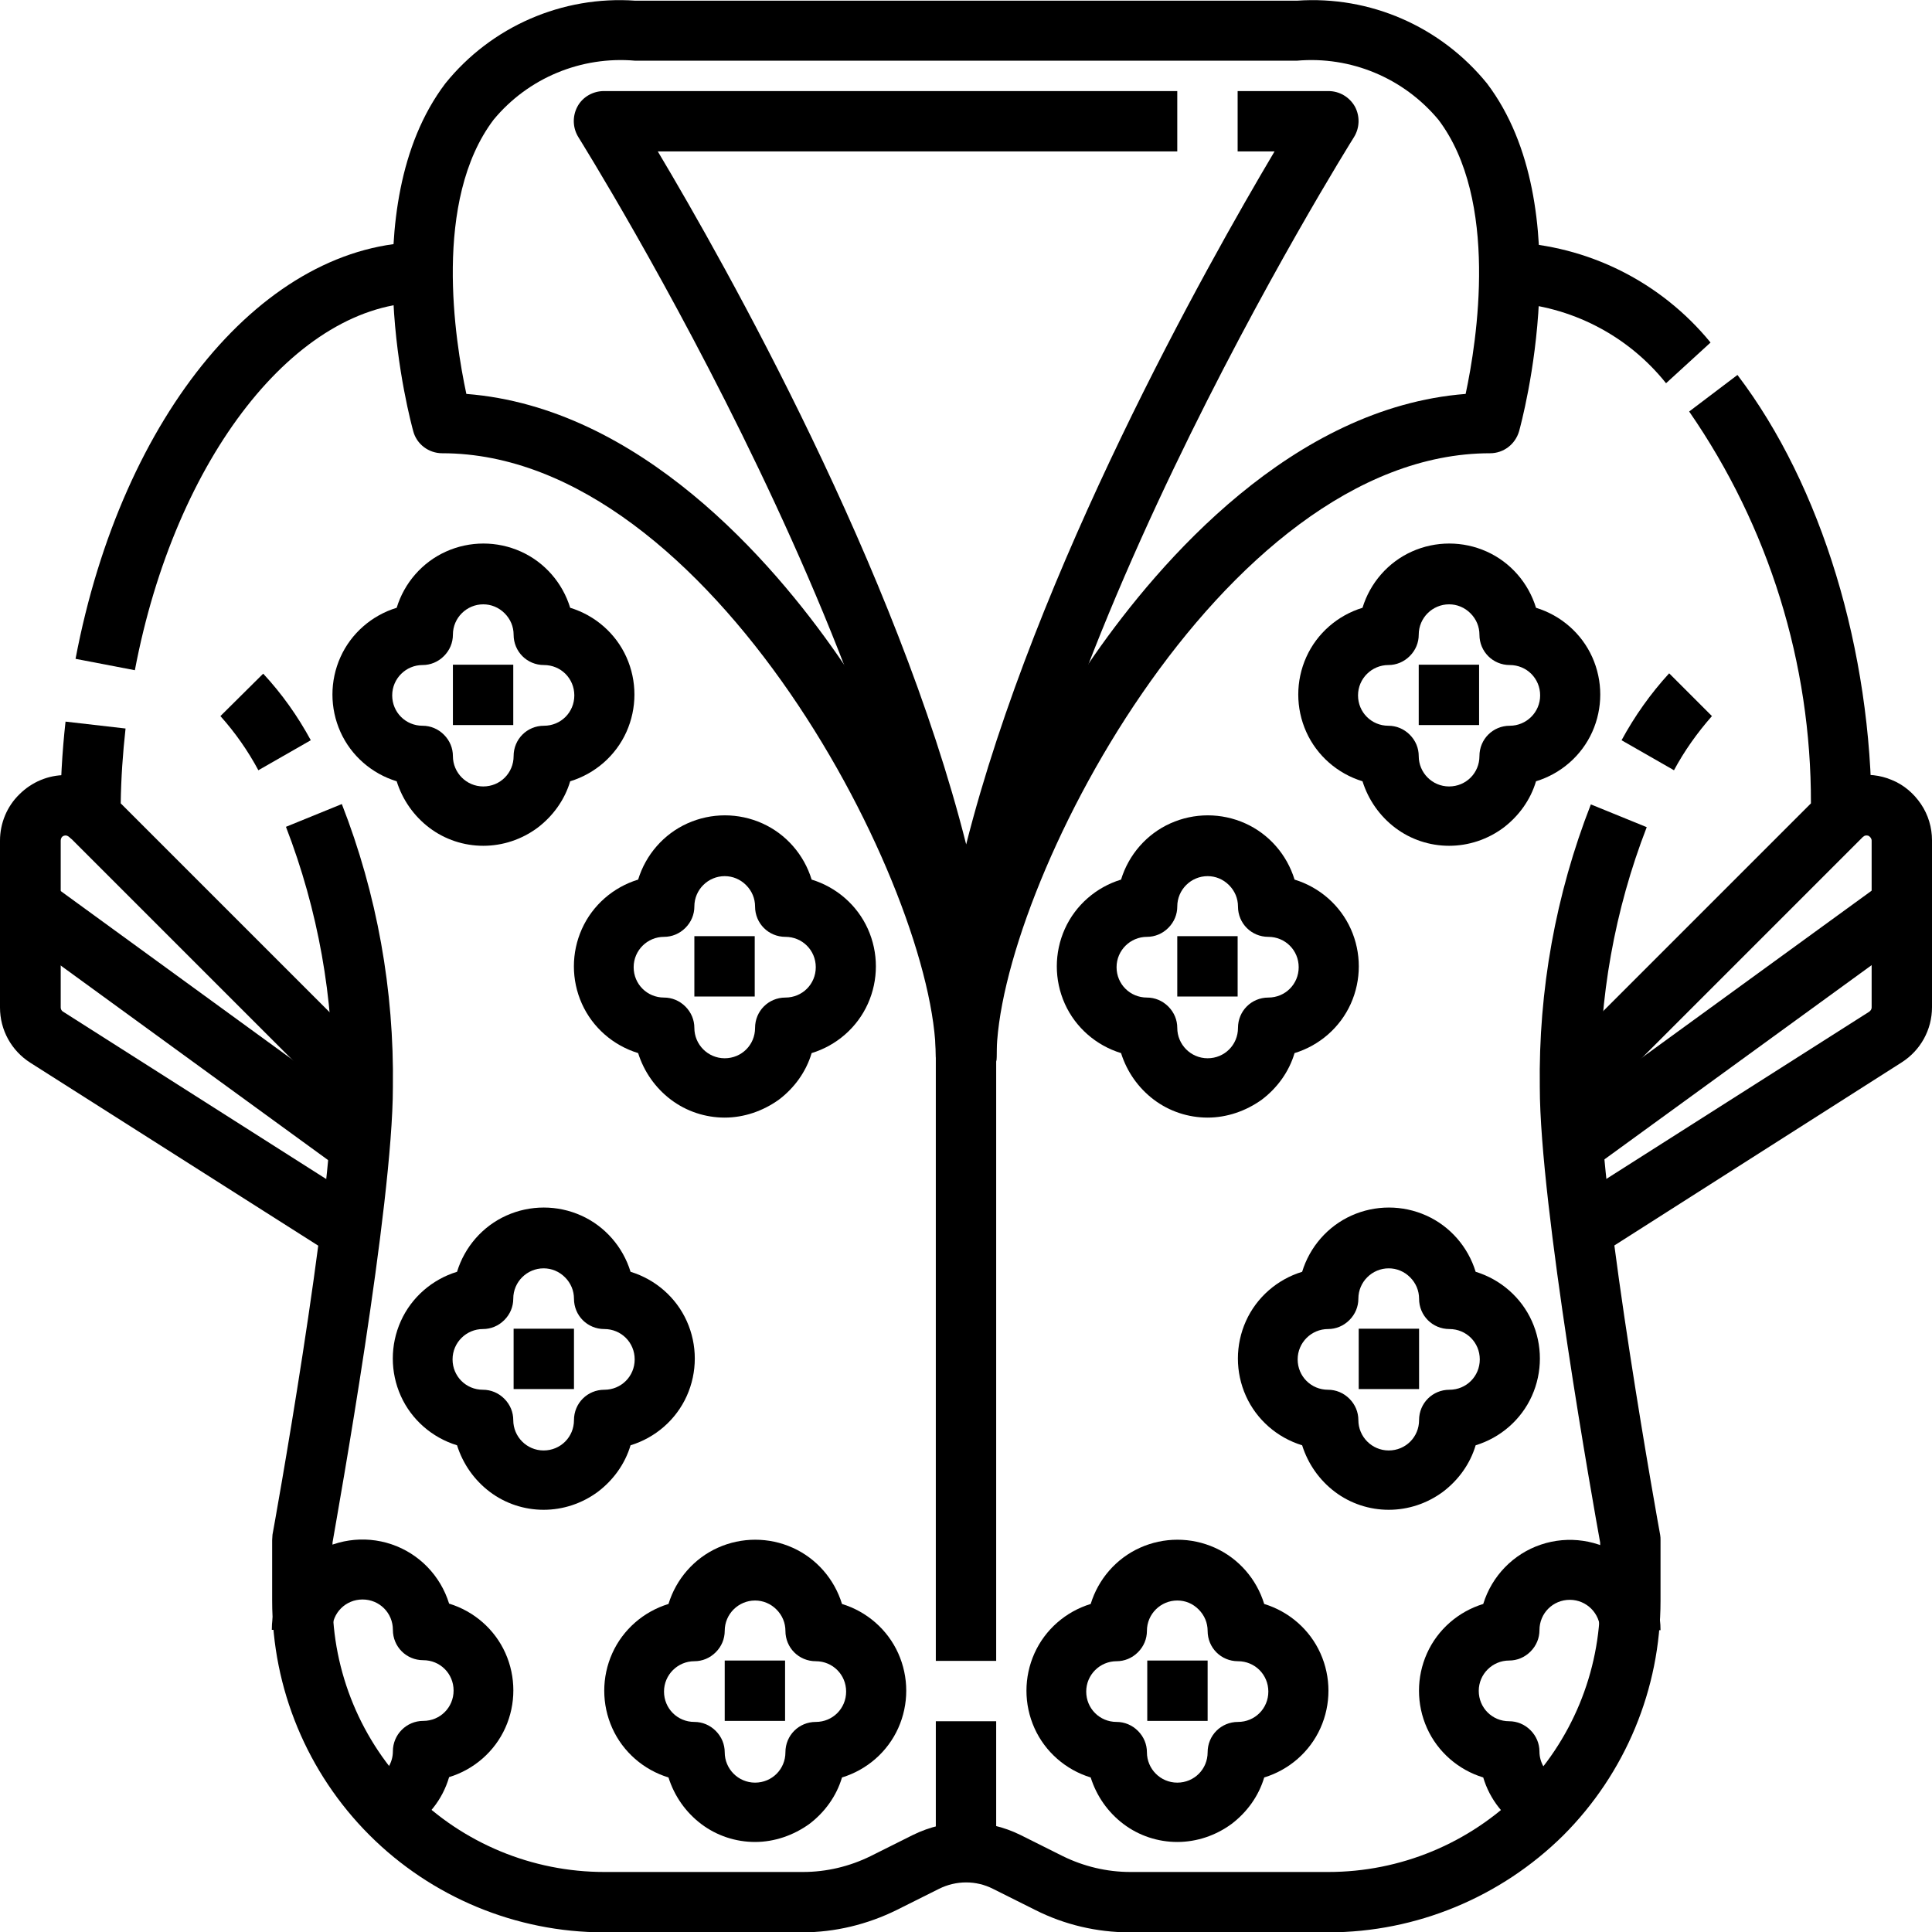 <?xml version="1.0" encoding="utf-8"?>
<!-- Generator: Adobe Illustrator 26.0.0, SVG Export Plug-In . SVG Version: 6.00 Build 0)  -->
<svg version="1.1" id="katman_1" xmlns="http://www.w3.org/2000/svg" xmlns:xlink="http://www.w3.org/1999/xlink" x="0px" y="0px"
	 viewBox="0 0 560.1 560.2" style="enable-background:new 0 0 560.1 560.2;" xml:space="preserve">
<g>
	<path d="M280.1,315.2c-4.8,0-8.8-3.9-8.8-8.8c0-101.3-102.6-264.9-103.6-266.6c-1.7-2.7-1.8-6.1-0.3-8.9s4.5-4.5,7.7-4.5h166.2
		v17.5H190.7C210.5,77.1,260,165,280.1,244.8c20.2-79.8,69.7-167.7,89.4-200.9h-10.7V26.4h26.3c3.2,0,6.1,1.7,7.7,4.5
		c1.5,2.8,1.4,6.2-0.3,8.9c-1,1.6-103.6,165.3-103.6,266.6c0,2.3-0.9,4.5-2.6,6.2S282.4,315.2,280.1,315.2L280.1,315.2z"/>
	<path d="M280.1,315.2c-4.8,0-8.8-3.9-8.8-8.8c0-47.9-65-175-143.1-175c-3.9,0-7.4-2.6-8.4-6.4c-0.7-2.6-17.8-65,9.3-100.8
		c13.3-16.5,33.9-25.5,55.1-24H376c21.2-1.5,41.7,7.5,55.1,24c27.1,35.8,10,98.2,9.3,100.8c-1.1,3.8-4.5,6.4-8.4,6.4
		c-78.1,0-143.1,127.1-143.1,175c0,2.3-0.9,4.5-2.6,6.2S282.4,315.2,280.1,315.2L280.1,315.2z M135.2,114.2
		c50.2,3.9,88.7,48.5,107.6,75.7l0,0c15.7,22.5,28.2,47,37.2,72.8c9.1-25.8,21.6-50.3,37.3-72.8c18.9-27.1,57.4-71.8,107.6-75.7
		c3.3-15.4,9.7-56.3-7.9-79.5l0,0c-10.1-12.1-25.4-18.5-41.1-17.1H184.2c-15.7-1.4-31.1,5-41.1,17.1
		C125.4,58.1,131.9,98.8,135.2,114.2L135.2,114.2z"/>
	<path d="M271.3,499h17.5v43.8h-17.5V499z"/>
	<path d="M271.3,289h17.5v192.5h-17.5V289z"/>
	<path d="M461.3,321.4L448.9,309l76.1-76.1l0,0c0.1-40.6-12.2-80.2-35.3-113.6l14-10.6c24.4,32.1,38.9,79.9,38.9,127.8
		c0,2.3-0.9,4.5-2.6,6.2L461.3,321.4z"/>
	<path d="M483,111.1c-11.1-13.9-27.6-22.4-45.4-23.4V70.2c22.7,0.9,43.9,11.5,58.3,29.1L483,111.1z"/>
	<path d="M459.8,366.3l-9.4-14.8l91.5-58.2c0.4-0.3,0.7-0.7,0.7-1.2v-48.4c0-0.6-0.4-1.1-0.9-1.4c-0.6-0.2-1.2-0.1-1.6,0.3l-6.2-6.2
		l-5.6-6.7c2.6-2.5,5.9-4.2,9.5-4.8s7.3-0.2,10.6,1.2c3.5,1.4,6.4,3.9,8.5,7s3.2,6.8,3.2,10.5V292l0,0c0,6.5-3.3,12.5-8.8,16
		L459.8,366.3z"/>
	<path d="M449.9,325.6l96.3-70l10.3,14.1l-96.3,70L449.9,325.6z"/>
	<path d="M350.1,324c-5.6,0-11.1-1.8-15.6-5.2c-4.5-3.4-7.8-8.1-9.5-13.5c-7.2-2.2-13.2-7.4-16.3-14.3c-3.1-6.9-3.1-14.8,0-21.7
		c3.1-6.9,9.1-12.1,16.3-14.3c2.2-7.2,7.4-13.2,14.3-16.3s14.8-3.1,21.7,0c6.9,3.1,12.1,9.1,14.3,16.3c7.2,2.2,13.2,7.4,16.3,14.3
		c3.1,6.9,3.1,14.8,0,21.7c-3.1,6.9-9.1,12.1-16.3,14.3c-1.6,5.4-5,10.1-9.5,13.5C361.2,322.1,355.7,324,350.1,324L350.1,324z
		 M350.1,254c-4.8,0-8.8,3.9-8.8,8.8c0,2.3-0.9,4.5-2.6,6.2s-3.9,2.6-6.2,2.6c-4.8,0-8.8,3.9-8.8,8.8s3.9,8.8,8.8,8.8
		c2.3,0,4.5,0.9,6.2,2.6s2.6,3.9,2.6,6.2c0,4.8,3.9,8.8,8.8,8.8s8.8-3.9,8.8-8.8s3.9-8.8,8.8-8.8s8.8-3.9,8.8-8.8s-3.9-8.8-8.8-8.8
		s-8.8-3.9-8.8-8.8c0-2.3-0.9-4.5-2.6-6.2C354.6,254.9,352.4,254,350.1,254z"/>
	<path d="M341.3,271.4h17.5v17.5h-17.5V271.4z"/>
	<path d="M402.6,437.7c-5.6,0-11.1-1.8-15.6-5.2c-4.5-3.4-7.8-8.1-9.5-13.5c-7.2-2.2-13.2-7.4-16.3-14.3c-3.1-6.9-3.1-14.8,0-21.7
		c3.1-6.9,9.1-12.1,16.3-14.3c2.2-7.2,7.4-13.2,14.3-16.3c6.9-3.1,14.8-3.1,21.7,0c6.9,3.1,12.1,9.1,14.3,16.3
		c7.2,2.2,13.2,7.4,16.3,14.3c3.1,6.9,3.1,14.8,0,21.7c-3.1,6.9-9.1,12.1-16.3,14.3c-1.6,5.4-5,10.1-9.5,13.5
		C413.7,435.9,408.2,437.7,402.6,437.7L402.6,437.7z M402.6,367.7c-4.8,0-8.8,3.9-8.8,8.8c0,2.3-0.9,4.5-2.6,6.2s-3.9,2.6-6.2,2.6
		c-4.8,0-8.8,3.9-8.8,8.8s3.9,8.8,8.8,8.8c2.3,0,4.5,0.9,6.2,2.6s2.6,3.9,2.6,6.2c0,4.8,3.9,8.8,8.8,8.8s8.8-3.9,8.8-8.8
		s3.9-8.8,8.8-8.8s8.8-3.9,8.8-8.8s-3.9-8.8-8.8-8.8s-8.8-3.9-8.8-8.8c0-2.3-0.9-4.5-2.6-6.2S404.9,367.7,402.6,367.7z"/>
	<path d="M393.9,385.2h17.5v17.5h-17.5V385.2z"/>
	<path d="M441.9,530.4c-5.7-3.3-10-8.7-11.9-15.1c-7.2-2.2-13.2-7.4-16.3-14.3c-3.1-6.9-3.1-14.8,0-21.7c3.1-6.9,9.1-12.1,16.3-14.3
		c2.5-8.1,8.7-14.5,16.7-17.2c8-2.7,16.8-1.4,23.7,3.5s11,12.8,11,21.3h-17.5c0-4.8-3.9-8.8-8.8-8.8s-8.8,3.9-8.8,8.8
		c0,2.3-0.9,4.5-2.6,6.2s-3.9,2.6-6.2,2.6c-4.8,0-8.8,3.9-8.8,8.8s3.9,8.8,8.8,8.8c2.3,0,4.5,0.9,6.2,2.6s2.6,3.9,2.6,6.2
		c0,3.1,1.7,6,4.4,7.6L441.9,530.4z"/>
	<path d="M341.3,534c-5.6,0-11.1-1.8-15.6-5.2s-7.8-8.1-9.5-13.5c-7.2-2.2-13.2-7.4-16.3-14.3c-3.1-6.9-3.1-14.8,0-21.7
		c3.1-6.9,9.1-12.1,16.3-14.3c2.2-7.2,7.4-13.2,14.3-16.3c6.9-3.1,14.8-3.1,21.7,0c6.9,3.1,12.1,9.1,14.3,16.3
		c7.2,2.2,13.2,7.4,16.3,14.3c3.1,6.9,3.1,14.8,0,21.7c-3.1,6.9-9.1,12.1-16.3,14.3c-1.6,5.4-5,10.1-9.5,13.5
		C352.5,532.1,347,534,341.3,534L341.3,534z M341.3,464c-4.8,0-8.8,3.9-8.8,8.8c0,2.3-0.9,4.5-2.6,6.2s-3.9,2.6-6.2,2.6
		c-4.8,0-8.8,3.9-8.8,8.8s3.9,8.8,8.8,8.8c2.3,0,4.5,0.9,6.2,2.6s2.6,3.9,2.6,6.2c0,4.8,3.9,8.8,8.8,8.8s8.8-3.9,8.8-8.8
		s3.9-8.8,8.8-8.8s8.8-3.9,8.8-8.8s-3.9-8.8-8.8-8.8s-8.8-3.9-8.8-8.8c0-2.3-0.9-4.5-2.6-6.2S343.7,464,341.3,464z"/>
	<path d="M332.6,481.4h17.5v17.5h-17.5V481.4z"/>
	<path d="M420.1,245.2c-5.6,0-11.1-1.8-15.6-5.2s-7.8-8.1-9.5-13.5c-7.2-2.2-13.2-7.4-16.3-14.3c-3.1-6.9-3.1-14.8,0-21.7
		s9.1-12.1,16.3-14.3c2.2-7.2,7.4-13.2,14.3-16.3s14.8-3.1,21.7,0c6.9,3.1,12.1,9.1,14.3,16.3c7.2,2.2,13.2,7.4,16.3,14.3
		c3.1,6.9,3.1,14.8,0,21.7s-9.1,12.1-16.3,14.3c-1.6,5.4-5,10.1-9.5,13.5C431.2,243.4,425.7,245.2,420.1,245.2L420.1,245.2z
		 M420.1,175.2c-4.8,0-8.8,3.9-8.8,8.8c0,2.3-0.9,4.5-2.6,6.2s-3.9,2.6-6.2,2.6c-4.8,0-8.8,3.9-8.8,8.8s3.9,8.8,8.8,8.8
		c2.3,0,4.5,0.9,6.2,2.6s2.6,3.9,2.6,6.2c0,4.8,3.9,8.8,8.8,8.8s8.8-3.9,8.8-8.8s3.9-8.8,8.8-8.8c4.8,0,8.8-3.9,8.8-8.8
		s-3.9-8.8-8.8-8.8s-8.8-3.9-8.8-8.8c0-2.3-0.9-4.5-2.6-6.2S422.4,175.2,420.1,175.2z"/>
	<path d="M411.3,192.7h17.5v17.5h-17.5V192.7z"/>
	<path d="M98.9,321.4l-78.8-78.8c-1.6-1.6-2.6-3.9-2.6-6.2c0-9.1,0.5-18.2,1.5-27.2l17.4,2c-0.8,7.2-1.3,14.4-1.4,21.7l76.1,76.1
		L98.9,321.4z"/>
	<path d="M39.1,194.3L21.9,191c13.5-71.1,55-120.8,100.7-120.8v17.5C86,87.7,50.8,132.6,39.1,194.3L39.1,194.3z"/>
	<path d="M485.3,223.3l-15.2-8.7c3.8-7,8.4-13.5,13.8-19.4l12.4,12.4l0,0C492,212.5,488.3,217.7,485.3,223.3L485.3,223.3z"/>
	<path d="M385.1,560.2h-57.6c-9.5,0-18.9-2.2-27.4-6.5l-12.2-6.1c-4.9-2.5-10.7-2.5-15.7,0l-12.2,6.1c-8.5,4.2-17.9,6.5-27.4,6.5
		h-57.5c-25.5,0-50-10.2-68-28.2s-28.2-42.5-28.2-68v-17.5c0-0.5,0.1-1.1,0.1-1.6c0.2-1,17.4-95.9,17.4-129.7
		c0.4-25.8-4.2-51.4-13.5-75.5l16.2-6.6l0,0c10.2,26.1,15.2,54,14.8,82.1c0,34.1-15.8,122.1-17.5,132v16.7
		c0,20.9,8.3,40.9,23.1,55.7c14.8,14.8,34.8,23.1,55.7,23.1h57.6c6.8,0,13.5-1.6,19.6-4.6l12.2-6.1c9.9-4.9,21.4-4.9,31.3,0
		l12.2,6.1c6.1,3,12.8,4.6,19.6,4.6h57.4c20.9,0,40.9-8.3,55.7-23.1c14.8-14.8,23.1-34.8,23.1-55.7v-16.7
		c-1.8-9.9-17.5-97.9-17.5-132c-0.4-28.1,4.6-55.9,14.8-82l16.2,6.6l0,0c-9.3,24-13.9,49.7-13.5,75.5c0,33.8,17.2,128.7,17.4,129.7
		c0.1,0.5,0.1,1,0.1,1.6v17.5c0,25.5-10.2,50-28.2,68C435.1,550,410.6,560.2,385.1,560.2L385.1,560.2z"/>
	<path d="M74.9,223.3c-3-5.6-6.7-10.9-11-15.7l12.4-12.3l0,0c5.4,5.8,10,12.3,13.8,19.3L74.9,223.3z"/>
	<path d="M100.4,366.3L8.8,308.1c-5.5-3.5-8.8-9.5-8.8-16v-48.4c0-5,2-9.9,5.6-13.4c3.6-3.6,8.4-5.6,13.4-5.6s9.9,2,13.4,5.6
		l-11.7,12.9c-0.8-0.7-1.3-1.2-2.2-0.9c-0.6,0.2-0.9,0.8-0.9,1.4v48.4c0,0.5,0.3,1,0.7,1.2l91.5,58.2L100.4,366.3z"/>
	<path d="M3.7,269.8L14,255.7l96.2,70l-10.3,14.1L3.7,269.8z"/>
	<path d="M210.1,324c-5.6,0-11.1-1.8-15.6-5.2c-4.5-3.4-7.8-8.1-9.5-13.5c-7.2-2.2-13.2-7.4-16.3-14.3s-3.1-14.8,0-21.7
		c3.1-6.9,9.1-12.1,16.3-14.3c2.2-7.2,7.4-13.2,14.3-16.3s14.8-3.1,21.7,0c6.9,3.1,12.1,9.1,14.3,16.3c7.2,2.2,13.2,7.4,16.3,14.3
		c3.1,6.9,3.1,14.8,0,21.7c-3.1,6.9-9.1,12.1-16.3,14.3c-1.6,5.4-5,10.1-9.5,13.5C221.2,322.1,215.7,324,210.1,324L210.1,324z
		 M210.1,254c-4.8,0-8.8,3.9-8.8,8.8c0,2.3-0.9,4.5-2.6,6.2s-3.9,2.6-6.2,2.6c-4.8,0-8.8,3.9-8.8,8.8s3.9,8.8,8.8,8.8
		c2.3,0,4.5,0.9,6.2,2.6s2.6,3.9,2.6,6.2c0,4.8,3.9,8.8,8.8,8.8s8.8-3.9,8.8-8.8s3.9-8.8,8.8-8.8s8.8-3.9,8.8-8.8s-3.9-8.8-8.8-8.8
		s-8.8-3.9-8.8-8.8c0-2.3-0.9-4.5-2.6-6.2C214.6,254.9,212.4,254,210.1,254z"/>
	<path d="M201.3,271.4h17.5v17.5h-17.5V271.4z"/>
	<path d="M157.6,437.7c-5.6,0-11.1-1.8-15.6-5.2c-4.5-3.4-7.8-8.1-9.5-13.5c-7.2-2.2-13.2-7.4-16.3-14.3s-3.1-14.8,0-21.7
		c3.1-6.9,9.1-12.1,16.3-14.3c2.2-7.2,7.4-13.2,14.3-16.3c6.9-3.1,14.8-3.1,21.7,0s12.1,9.1,14.3,16.3c7.2,2.2,13.2,7.4,16.3,14.3
		s3.1,14.8,0,21.7c-3.1,6.9-9.1,12.1-16.3,14.3c-1.6,5.4-5,10.1-9.5,13.5C168.7,435.9,163.2,437.7,157.6,437.7L157.6,437.7z
		 M157.6,367.7c-4.8,0-8.8,3.9-8.8,8.8c0,2.3-0.9,4.5-2.6,6.2s-3.9,2.6-6.2,2.6c-4.8,0-8.8,3.9-8.8,8.8s3.9,8.8,8.8,8.8
		c2.3,0,4.5,0.9,6.2,2.6c1.7,1.7,2.6,3.9,2.6,6.2c0,4.8,3.9,8.8,8.8,8.8c4.9,0,8.8-3.9,8.8-8.8s3.9-8.8,8.8-8.8
		c4.9,0,8.8-3.9,8.8-8.8s-3.9-8.8-8.8-8.8c-4.9,0-8.8-3.9-8.8-8.8c0-2.3-0.9-4.5-2.6-6.2S159.9,367.7,157.6,367.7z"/>
	<path d="M148.9,385.2h17.5v17.5h-17.5V385.2z"/>
	<path d="M118.3,530.4l-8.8-15.1c2.7-1.6,4.4-4.4,4.4-7.6c0-4.8,3.9-8.8,8.8-8.8s8.8-3.9,8.8-8.8s-3.9-8.8-8.8-8.8s-8.8-3.9-8.8-8.8
		s-3.9-8.8-8.8-8.8s-8.8,3.9-8.8,8.8H78.8c0-8.5,4.1-16.4,11-21.3s15.7-6.2,23.7-3.5s14.2,9.1,16.7,17.2c7.2,2.2,13.2,7.4,16.3,14.3
		s3.1,14.8,0,21.7c-3.1,6.9-9.1,12.1-16.3,14.3C128.3,521.7,124,527.1,118.3,530.4L118.3,530.4z"/>
	<path d="M218.9,534c-5.6,0-11.1-1.8-15.6-5.2s-7.8-8.1-9.5-13.5c-7.2-2.2-13.2-7.4-16.3-14.3s-3.1-14.8,0-21.7
		c3.1-6.9,9.1-12.1,16.3-14.3c2.2-7.2,7.4-13.2,14.3-16.3c6.9-3.1,14.8-3.1,21.7,0c6.9,3.1,12.1,9.1,14.3,16.3
		c7.2,2.2,13.2,7.4,16.3,14.3c3.1,6.9,3.1,14.8,0,21.7c-3.1,6.9-9.1,12.1-16.3,14.3c-1.6,5.4-5,10.1-9.5,13.5
		C230,532.1,224.5,534,218.9,534L218.9,534z M218.9,464c-4.8,0-8.8,3.9-8.8,8.8c0,2.3-0.9,4.5-2.6,6.2s-3.9,2.6-6.2,2.6
		c-4.8,0-8.8,3.9-8.8,8.8s3.9,8.8,8.8,8.8c2.3,0,4.5,0.9,6.2,2.6s2.6,3.9,2.6,6.2c0,4.8,3.9,8.8,8.8,8.8s8.8-3.9,8.8-8.8
		s3.9-8.8,8.8-8.8s8.8-3.9,8.8-8.8s-3.9-8.8-8.8-8.8s-8.8-3.9-8.8-8.8c0-2.3-0.9-4.5-2.6-6.2S221.2,464,218.9,464z"/>
	<path d="M210.1,481.4h17.5v17.5h-17.5V481.4z"/>
	<path d="M140.1,245.2c-5.6,0-11.1-1.8-15.6-5.2c-4.5-3.4-7.8-8.1-9.5-13.5c-7.2-2.2-13.2-7.4-16.3-14.3c-3.1-6.9-3.1-14.8,0-21.7
		s9.1-12.1,16.3-14.3c2.2-7.2,7.4-13.2,14.3-16.3c6.9-3.1,14.8-3.1,21.7,0s12.1,9.1,14.3,16.3c7.2,2.2,13.2,7.4,16.3,14.3
		c3.1,6.9,3.1,14.8,0,21.7s-9.1,12.1-16.3,14.3c-1.6,5.4-5,10.1-9.5,13.5C151.2,243.4,145.7,245.2,140.1,245.2L140.1,245.2z
		 M140.1,175.2c-4.8,0-8.8,3.9-8.8,8.8c0,2.3-0.9,4.5-2.6,6.2c-1.7,1.7-3.9,2.6-6.2,2.6c-4.8,0-8.8,3.9-8.8,8.8s3.9,8.8,8.8,8.8
		c2.3,0,4.5,0.9,6.2,2.6c1.7,1.7,2.6,3.9,2.6,6.2c0,4.8,3.9,8.8,8.8,8.8c4.9,0,8.8-3.9,8.8-8.8s3.9-8.8,8.8-8.8
		c4.9,0,8.8-3.9,8.8-8.8s-3.9-8.8-8.8-8.8c-4.9,0-8.8-3.9-8.8-8.8c0-2.3-0.9-4.5-2.6-6.2S142.4,175.2,140.1,175.2z"/>
	<path d="M131.3,192.7h17.5v17.5h-17.5V192.7z"/>
</g>
</svg>
